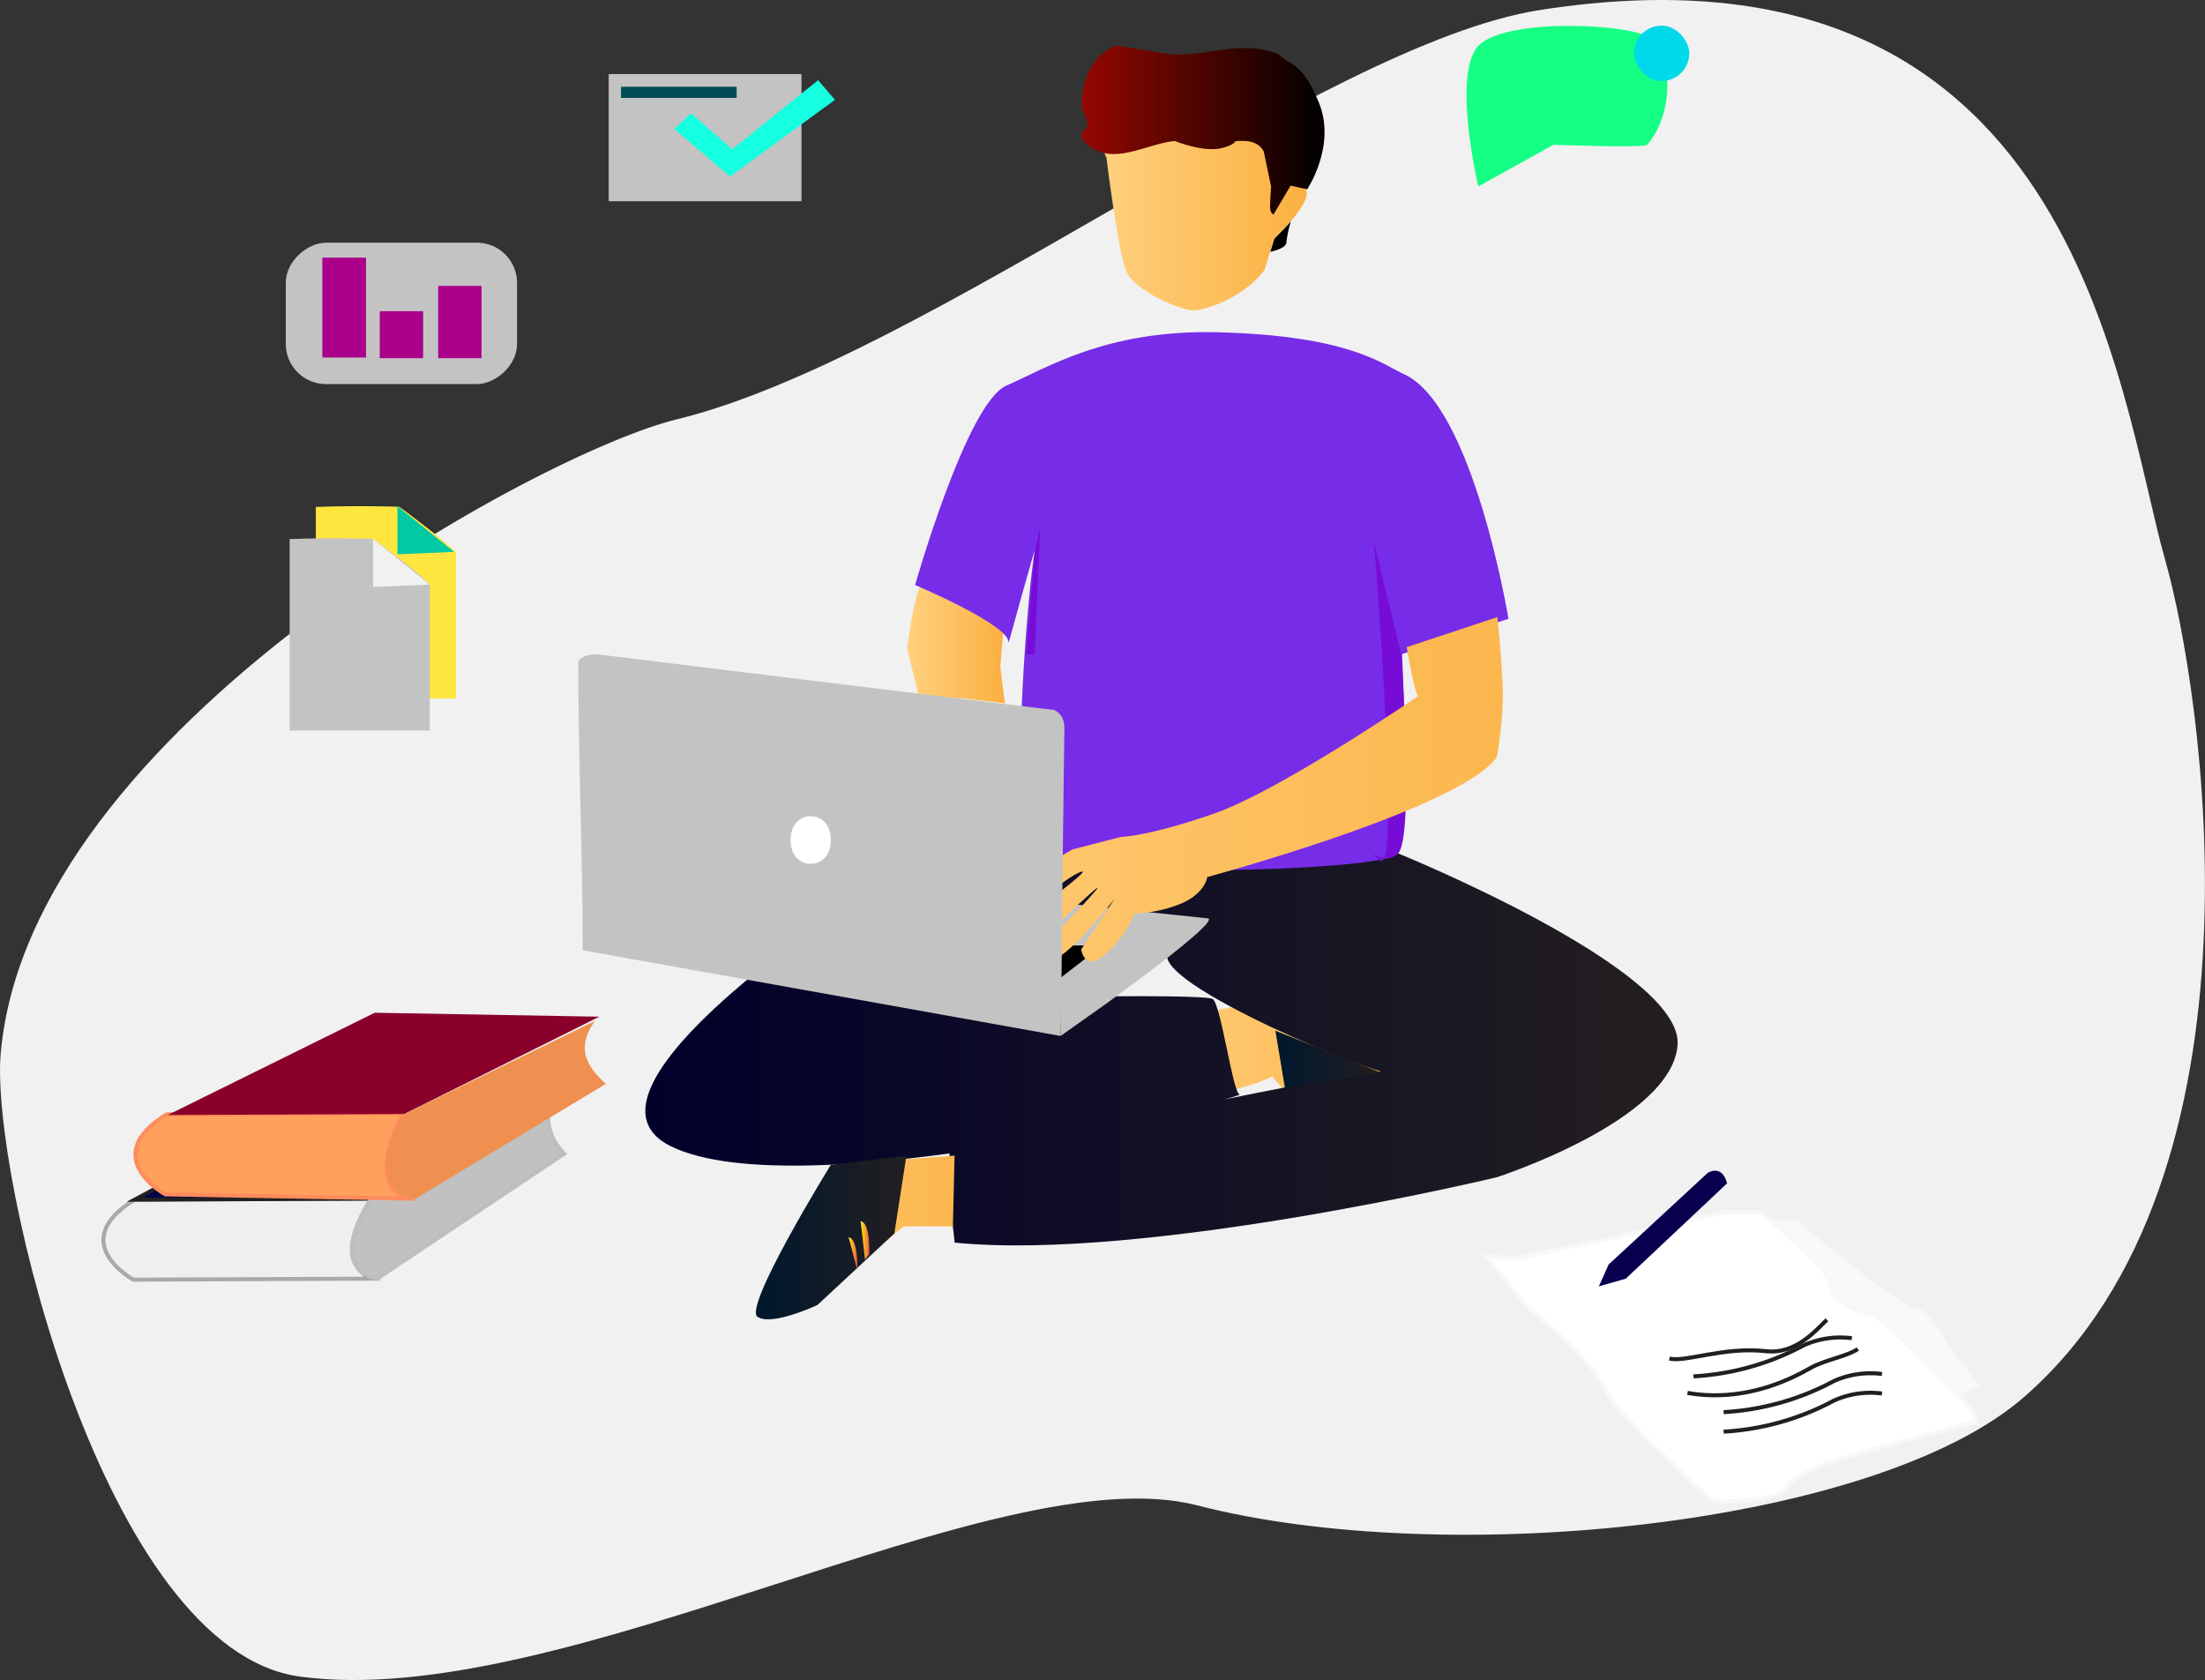 <svg xmlns="http://www.w3.org/2000/svg" xmlns:xlink="http://www.w3.org/1999/xlink" viewBox="0 0 549.05 418.38"><rect x="0" y="0" width="549.05" height="418.38" fill="#333333" stroke="none"/><defs><style>.cls-1{fill:#f1f1f1;}.cls-2{fill:#c3c3c3;}.cls-3{fill:#aa008a;}.cls-4{fill:#ffe63f;}.cls-5{fill:#00c9a4;}.cls-6{fill:#15ffe1;}.cls-7{fill:#004c55;}.cls-8{fill:#15ff85;}.cls-9{fill:#00d9e9;}.cls-10{fill:url(#linear-gradient);}.cls-11{fill:url(#linear-gradient-2);}.cls-12{fill:url(#linear-gradient-3);}.cls-13{fill:#772ce8;}.cls-14{fill:#770cd7;}.cls-15{fill:url(#linear-gradient-4);}.cls-16{fill:url(#linear-gradient-5);}.cls-17{fill:url(#linear-gradient-6);}.cls-18{fill:url(#linear-gradient-7);}.cls-19{fill:#efefef;stroke:#a7a9ac;}.cls-19,.cls-20,.cls-21,.cls-22,.cls-23,.cls-26,.cls-27{stroke-miterlimit:10;}.cls-20{fill:#000345;}.cls-20,.cls-22{stroke:#231f20;}.cls-21{fill:#c1c1c1;stroke:#bcbec0;}.cls-22,.cls-27,.cls-29{fill:#fff;}.cls-23{fill:#ffa15c;stroke:#ff8c5c;}.cls-24{fill:#8b002b;}.cls-25{fill:#ef9050;}.cls-26{fill:#f9f9f9;}.cls-26,.cls-27{stroke:#f8f8f8;}.cls-28{fill:#08004f;}.cls-30{fill:url(#linear-gradient-8);}.cls-31{fill:url(#linear-gradient-9);}.cls-32{fill:url(#linear-gradient-10);}.cls-33{fill:url(#linear-gradient-11);}</style><linearGradient id="linear-gradient" x1="350.5" y1="265.87" x2="374.87" y2="265.87" gradientUnits="userSpaceOnUse"><stop offset="0" stop-color="#ffd17f"/><stop offset="1" stop-color="#fbb040"/></linearGradient><linearGradient id="linear-gradient-2" x1="426.81" y1="366.57" x2="470.2" y2="366.57" gradientUnits="userSpaceOnUse"><stop offset="0" stop-color="#fec86f"/><stop offset="1" stop-color="#fcb74e"/></linearGradient><linearGradient id="linear-gradient-3" x1="285.33" y1="365.23" x2="542.39" y2="365.23" gradientUnits="userSpaceOnUse"><stop offset="0" stop-color="#01002a"/><stop offset="1" stop-color="#231f20"/></linearGradient><linearGradient id="linear-gradient-4" x1="371.3" y1="302.1" x2="498.82" y2="302.1" xlink:href="#linear-gradient-2"/><linearGradient id="linear-gradient-5" x1="317.53" y1="412.82" x2="362.33" y2="412.82" xlink:href="#linear-gradient-2"/><linearGradient id="linear-gradient-6" x1="398.57" y1="161.42" x2="450.02" y2="161.42" xlink:href="#linear-gradient"/><linearGradient id="linear-gradient-7" x1="393.96" y1="137.95" x2="454.44" y2="137.95" gradientUnits="userSpaceOnUse"><stop offset="0" stop-color="#940800"/><stop offset="1"/></linearGradient><linearGradient id="linear-gradient-8" x1="312.82" y1="413.74" x2="350.34" y2="413.74" gradientUnits="userSpaceOnUse"><stop offset="0" stop-color="#00172e"/><stop offset="1" stop-color="#231f20"/></linearGradient><linearGradient id="linear-gradient-9" x1="317.58" y1="263.87" x2="343.85" y2="263.87" xlink:href="#linear-gradient-8"/><linearGradient id="linear-gradient-10" x1="338.95" y1="414.47" x2="341.12" y2="414.47" gradientUnits="userSpaceOnUse"><stop offset="0" stop-color="#fff"/><stop offset="0.03" stop-color="#fff2c7"/><stop offset="0.07" stop-color="#fee796"/><stop offset="0.1" stop-color="#fedd6b"/><stop offset="0.14" stop-color="#fed549"/><stop offset="0.17" stop-color="#fdcf2e"/><stop offset="0.21" stop-color="#fdca1b"/><stop offset="0.24" stop-color="#fdc810"/><stop offset="0.28" stop-color="#fdc70c"/><stop offset="0.67" stop-color="#f3903f"/><stop offset="0.89" stop-color="#ed683c"/><stop offset="1" stop-color="#e93e3a"/></linearGradient><linearGradient id="linear-gradient-11" x1="335.95" y1="417.75" x2="338.12" y2="417.75" xlink:href="#linear-gradient-10"/></defs><title>illustration</title><g id="Layer_3" data-name="Layer 3"><path class="cls-1" d="M124.81,368c7-81.09,135-149.93,168.32-158C355.24,194.87,453.7,116.59,508,108.07c133.81-21,144,95.5,155.79,137,9,31.56,28.1,153-35,208.26-36.93,32.35-144,43.13-206.07,27.11-49.63-12.82-157.93,51.67-223.49,42.63C150.49,516.35,122.24,397.77,124.81,368Z" transform="translate(-124.64 -105.56)"/><rect class="cls-2" x="207" y="154.81" width="35.21" height="57.59" rx="10" transform="translate(283.56 -146.56) rotate(90)"/><rect class="cls-3" x="80.31" y="64.21" width="10.8" height="24.79"/><rect class="cls-3" x="94.56" y="77.5" width="10.8" height="11.7"/><rect class="cls-3" x="109.11" y="71.2" width="10.8" height="18"/><path class="cls-4" d="M203.29,279.5H238.2V243.15c-2.69-3-14.14-11.39-14.14-11.39s-10.16-.36-20.77.05Z" transform="translate(-124.64 -105.56)"/><path class="cls-2" d="M196.76,287.5h34.91V251.15c-2.69-3-14.14-11.39-14.14-11.39s-10.16-.36-20.77.05Z" transform="translate(-124.64 -105.56)"/><rect class="cls-3" x="80.31" y="64.21" width="10.8" height="24.79"/><polygon class="cls-1" points="92.89 134.2 92.89 146.19 107.03 145.59 92.89 134.2"/><polygon class="cls-5" points="98.96 126.05 98.96 138.04 113.1 137.44 98.96 126.05"/><rect class="cls-2" x="284.38" y="115.84" width="31.67" height="48" transform="translate(315.41 -265.94) rotate(90)"/><polygon class="cls-6" points="167.91 32.11 172.06 28.21 182.35 37.17 203.71 19.97 207.91 24.86 181.76 43.97 167.91 32.11"/><rect class="cls-7" x="154.63" y="21.61" width="28.8" height="2.77"/><path class="cls-8" d="M492.73,117c6.58-7.13,39.09-5.68,43.56-1.57s5.43,18.21-1.5,26.19c-.73.84-23.34,0-23.34,0L492.73,152S486.16,124.07,492.73,117Z" transform="translate(-124.64 -105.56)"/><rect class="cls-9" x="406.86" y="6.39" width="13.78" height="13.78" rx="6.89"/></g><g id="DRAW"><path class="cls-10" d="M354.62,251.1c-1.85-1.39-4.12,15.9-4.12,15.9l3,12.25,10.63.19,10.74,1.28-1.16-9.16.89-10.34S356.47,252.5,354.62,251.1Z" transform="translate(-124.64 -105.56)"/><path class="cls-11" d="M428.18,357l12.38-2.33s8.39,4.37,15,7.78S473,374,469.52,374.52s-23.86,4-23.86,4l-4.24-4.86a50.46,50.46,0,0,1-8.92,3.11C429.13,377.57,424.46,365.7,428.18,357Z" transform="translate(-124.64 -105.56)"/><path class="cls-12" d="M472.77,318.08s70.89,28.79,69.6,47.65-45,33-45,33-87.42,21-135,16.29c0,0-3.32-25.93,0-23.58s107.7-21.87,108.43-18.85c.63,2.55-61.06-22.46-55.18-30.14l-9.27,5.93-47.4,6s65.66-1.65,67.71,0,4.93,23.21,6.64,23.75S323.8,406.87,291.66,391s68.57-76.27,68.57-76.27" transform="translate(-124.64 -105.56)"/><path class="cls-13" d="M352.5,251.25s12.87-45.38,22.73-49.66,24.84-13.93,52.29-13.29c33.22.77,41.51,8.09,46.73,10.45,17.27,7.82,26,60.9,26,60.9l-26.66,8.85L472.33,242s4.72,71.16.44,76.08-82.61,5.64-90.25,1.79S380.89,249,382.28,243s-7.76,27.18-6.53,22.87S352.5,251.25,352.5,251.25Z" transform="translate(-124.64 -105.56)"/><path class="cls-14" d="M466.75,240.5l6.8,28s3.25,45.33-.78,49.58-10.34-4.17-4.68,1.63S466.75,240.5,466.75,240.5Z" transform="translate(-124.64 -105.56)"/><path class="cls-2" d="M388.73,363.55l11.52-8.16s28.81-20.75,25.1-21.13l-37-3.89Z" transform="translate(-124.64 -105.56)"/><g id="Layer_5" data-name="Layer 5"><polyline points="264.26 243.37 274.52 235.44 264.35 235.44 264.26 243.37"/></g><path class="cls-15" d="M477.73,278.94S443.5,302.4,427,308.15,403.66,314,403.66,314l-12,3.11s-16.71,9.43-19.71,15.43,5.57,2.14,5.57,2.14,12.43-10.71,16.28-12-19.28,15.43-19.28,15.43-.23,4.18,5.09,2.45c5.73-1.87,8.19-5,16.34-12.3s-11.84,13.3-11.84,13.3-1.36,2.87,2.5,2.87,15.65-15.15,15.65-15.15L393.85,342s.85,5.57,5.59,1.51c6-5.12,7.64-10.47,7.64-10.47A32.56,32.56,0,0,0,419,330.47c5.79-2.57,6.25-6.5,6.25-6.5s63.1-17,72.1-29.87a97.94,97.94,0,0,0,1.5-15.1c0-7-1.36-19.76-1.36-19.76l-22.56,7.48S476.54,276.85,477.73,278.94Z" transform="translate(-124.64 -105.56)"/><path class="cls-2" d="M273.38,268.5s73.88,9.12,113.66,13.86c0,0,2.72.78,2.63,4.72s-.94,76.47-.94,76.47l-119-21.35c0-23.36-1.1-48-1.1-71.39C268.67,268.45,273.38,268.5,273.38,268.5Z" transform="translate(-124.64 -105.56)"/><g id="Layer_6" data-name="Layer 6"><path d="M446.09,160.66a29.62,29.62,0,0,0-1.15,5.3c0,1.5-4,2.32-4,2.32l1-3.24,4.19-4.38" transform="translate(-124.64 -105.56)"/></g><path class="cls-16" d="M361.91,411s-6-.14-12.39,0c0,0-11.64,9.77-19.35,17.48s-12.64,1.16-12.64,1.16l19.13-34.45,25.67-1.84Z" transform="translate(-124.64 -105.56)"/><path class="cls-17" d="M400.16,144.92s3.17,25.93,5.31,29.05c3.18,4.63,13.21,8.87,16.4,8.87s12.88-3.47,17.67-10.13L441.9,165s12.08-11.23,6.77-13-3.67,3-3.67,3l-1.84-11.86-.8-3.18-43.79,1.16Z" transform="translate(-124.64 -105.56)"/><path class="cls-18" d="M402.45,116.91c-7.38,3.25-8.45,11-8.49,15,0,1.35,1.51,2.67,1.46,5.36,0,0-4.24,2.17,1.73,5.49s13.32-1.4,20-2.1c0,0,7.45,3.09,12.13,1.67s1.12-1.75,5.14-1.67,4.92,2.72,4.92,2.72l1.8,8.62c-.3,5.4-.55,6.22.6,7l4.27-7.22,4.13.92h0S457.49,141.74,453,131s-7.34-8.92-10.05-12c-10.23-3.94-19.28,1.42-28.13-.14" transform="translate(-124.64 -105.56)"/><path class="cls-19" d="M157.85,424.24s-17-9.3.34-19.93l58.95-.26s-10.77,15.25.08,19.94Z" transform="translate(-124.64 -105.56)"/><polygon class="cls-20" points="33.55 298.76 38.89 295.88 100.05 295.62 92.5 298.49 33.55 298.76"/><path class="cls-21" d="M218.5,424l46.62-31.12s-9.06-8.52.3-17.14-48.28,28.3-48.28,28.3S205.27,420.78,218.5,424Z" transform="translate(-124.64 -105.56)"/><path class="cls-22" d="M223.69,386" transform="translate(-124.64 -105.56)"/><path class="cls-23" d="M165.81,403s-17-9.29.34-19.92l58.94-.27s-10,16.54.81,21.23Z" transform="translate(-124.64 -105.56)"/><polygon class="cls-24" points="41.75 277.68 93.3 252.21 149.22 253.19 100.69 277.42 41.75 277.68"/><path class="cls-25" d="M227.85,404.24l47.65-28.76c-5.11-4.6-7.37-9.14-2.73-15.67L225.34,383S213.73,400.14,227.85,404.24Z" transform="translate(-124.64 -105.56)"/><path class="cls-26" d="M567.33,410h4.5s25.9,21.86,29.66,21.86,7.84,9,7.84,9l7.62,9.64L556.4,473l-47.57-49.5Z" transform="translate(-124.64 -105.56)"/><path class="cls-27" d="M502.18,419l17.57-3.85S532.26,412.59,543,410l10.79-2.57h9.06s17.29,13.5,17.94,18.65,10.92,7.07,10.92,7.07,10.08,9,17.58,16.71,7.62,9.64,7.62,9.64l-28.41,7.72s-15.43,3.86-18.64,8.36-18.6,3.85-18.6,3.85-24-21.21-27.11-28.28-18.86-19.93-18.86-19.93l-10.65-12.86Z" transform="translate(-124.64 -105.56)"/><path class="cls-22" d="M553.83,462.09a65.74,65.74,0,0,0,27.42-7.72,22.22,22.22,0,0,1,12-1.78" transform="translate(-124.64 -105.56)"/><path class="cls-22" d="M544.83,452.44c7.8,1.39,18.51.72,30.42-6.1,4-2.27,8.93-2.82,12-4.83" transform="translate(-124.64 -105.56)"/><path class="cls-22" d="M540.33,443.87c3.82,1.06,13.5-3,24-1.82,7.51.84,12.48-5.23,15.21-7.82" transform="translate(-124.64 -105.56)"/><path class="cls-28" d="M522.75,425.91l2.46-5.46,24.65-22.8s3.54-2.33,4.83,2.6L529.45,424Z" transform="translate(-124.64 -105.56)"/><path class="cls-29" d="M331.5,314.75c0,3.27-1.71,5.92-5,5.92s-5-2.65-5-5.92,1.75-5.92,5-5.92S331.5,311.48,331.5,314.75Z" transform="translate(-124.64 -105.56)"/><path class="cls-22" d="M590.11,737.86" transform="translate(-124.64 -105.56)"/><path class="cls-22" d="M553.83,457.23a65.74,65.74,0,0,0,27.42-7.72,22.22,22.22,0,0,1,12-1.78" transform="translate(-124.64 -105.56)"/><path class="cls-22" d="M546.33,448.32a65.59,65.59,0,0,0,27.42-7.72,22.31,22.31,0,0,1,12-1.78" transform="translate(-124.64 -105.56)"/><polygon class="cls-14" points="257.63 137.44 259.02 131.44 257.63 162.94 255.55 162.94 257.63 137.44"/></g><g id="Layer_4" data-name="Layer 4"><path class="cls-30" d="M350.34,393.37l-3,19.35-19.12,17.8s-11.18,5.33-14.93,3,18.22-37.87,18.22-37.87l18.87-2.26" transform="translate(-124.64 -105.56)"/><polygon class="cls-31" points="317.58 256.69 319.97 271.04 343.85 267.11 317.58 256.69"/><path class="cls-32" d="M341.11,417.83c.17-8.33-2.16-8.16-2.16-8.16l1.08,9.59Z" transform="translate(-124.64 -105.56)"/><path class="cls-33" d="M338.11,421.83c.17-8.33-2.16-8.16-2.16-8.16" transform="translate(-124.64 -105.56)"/></g></svg>